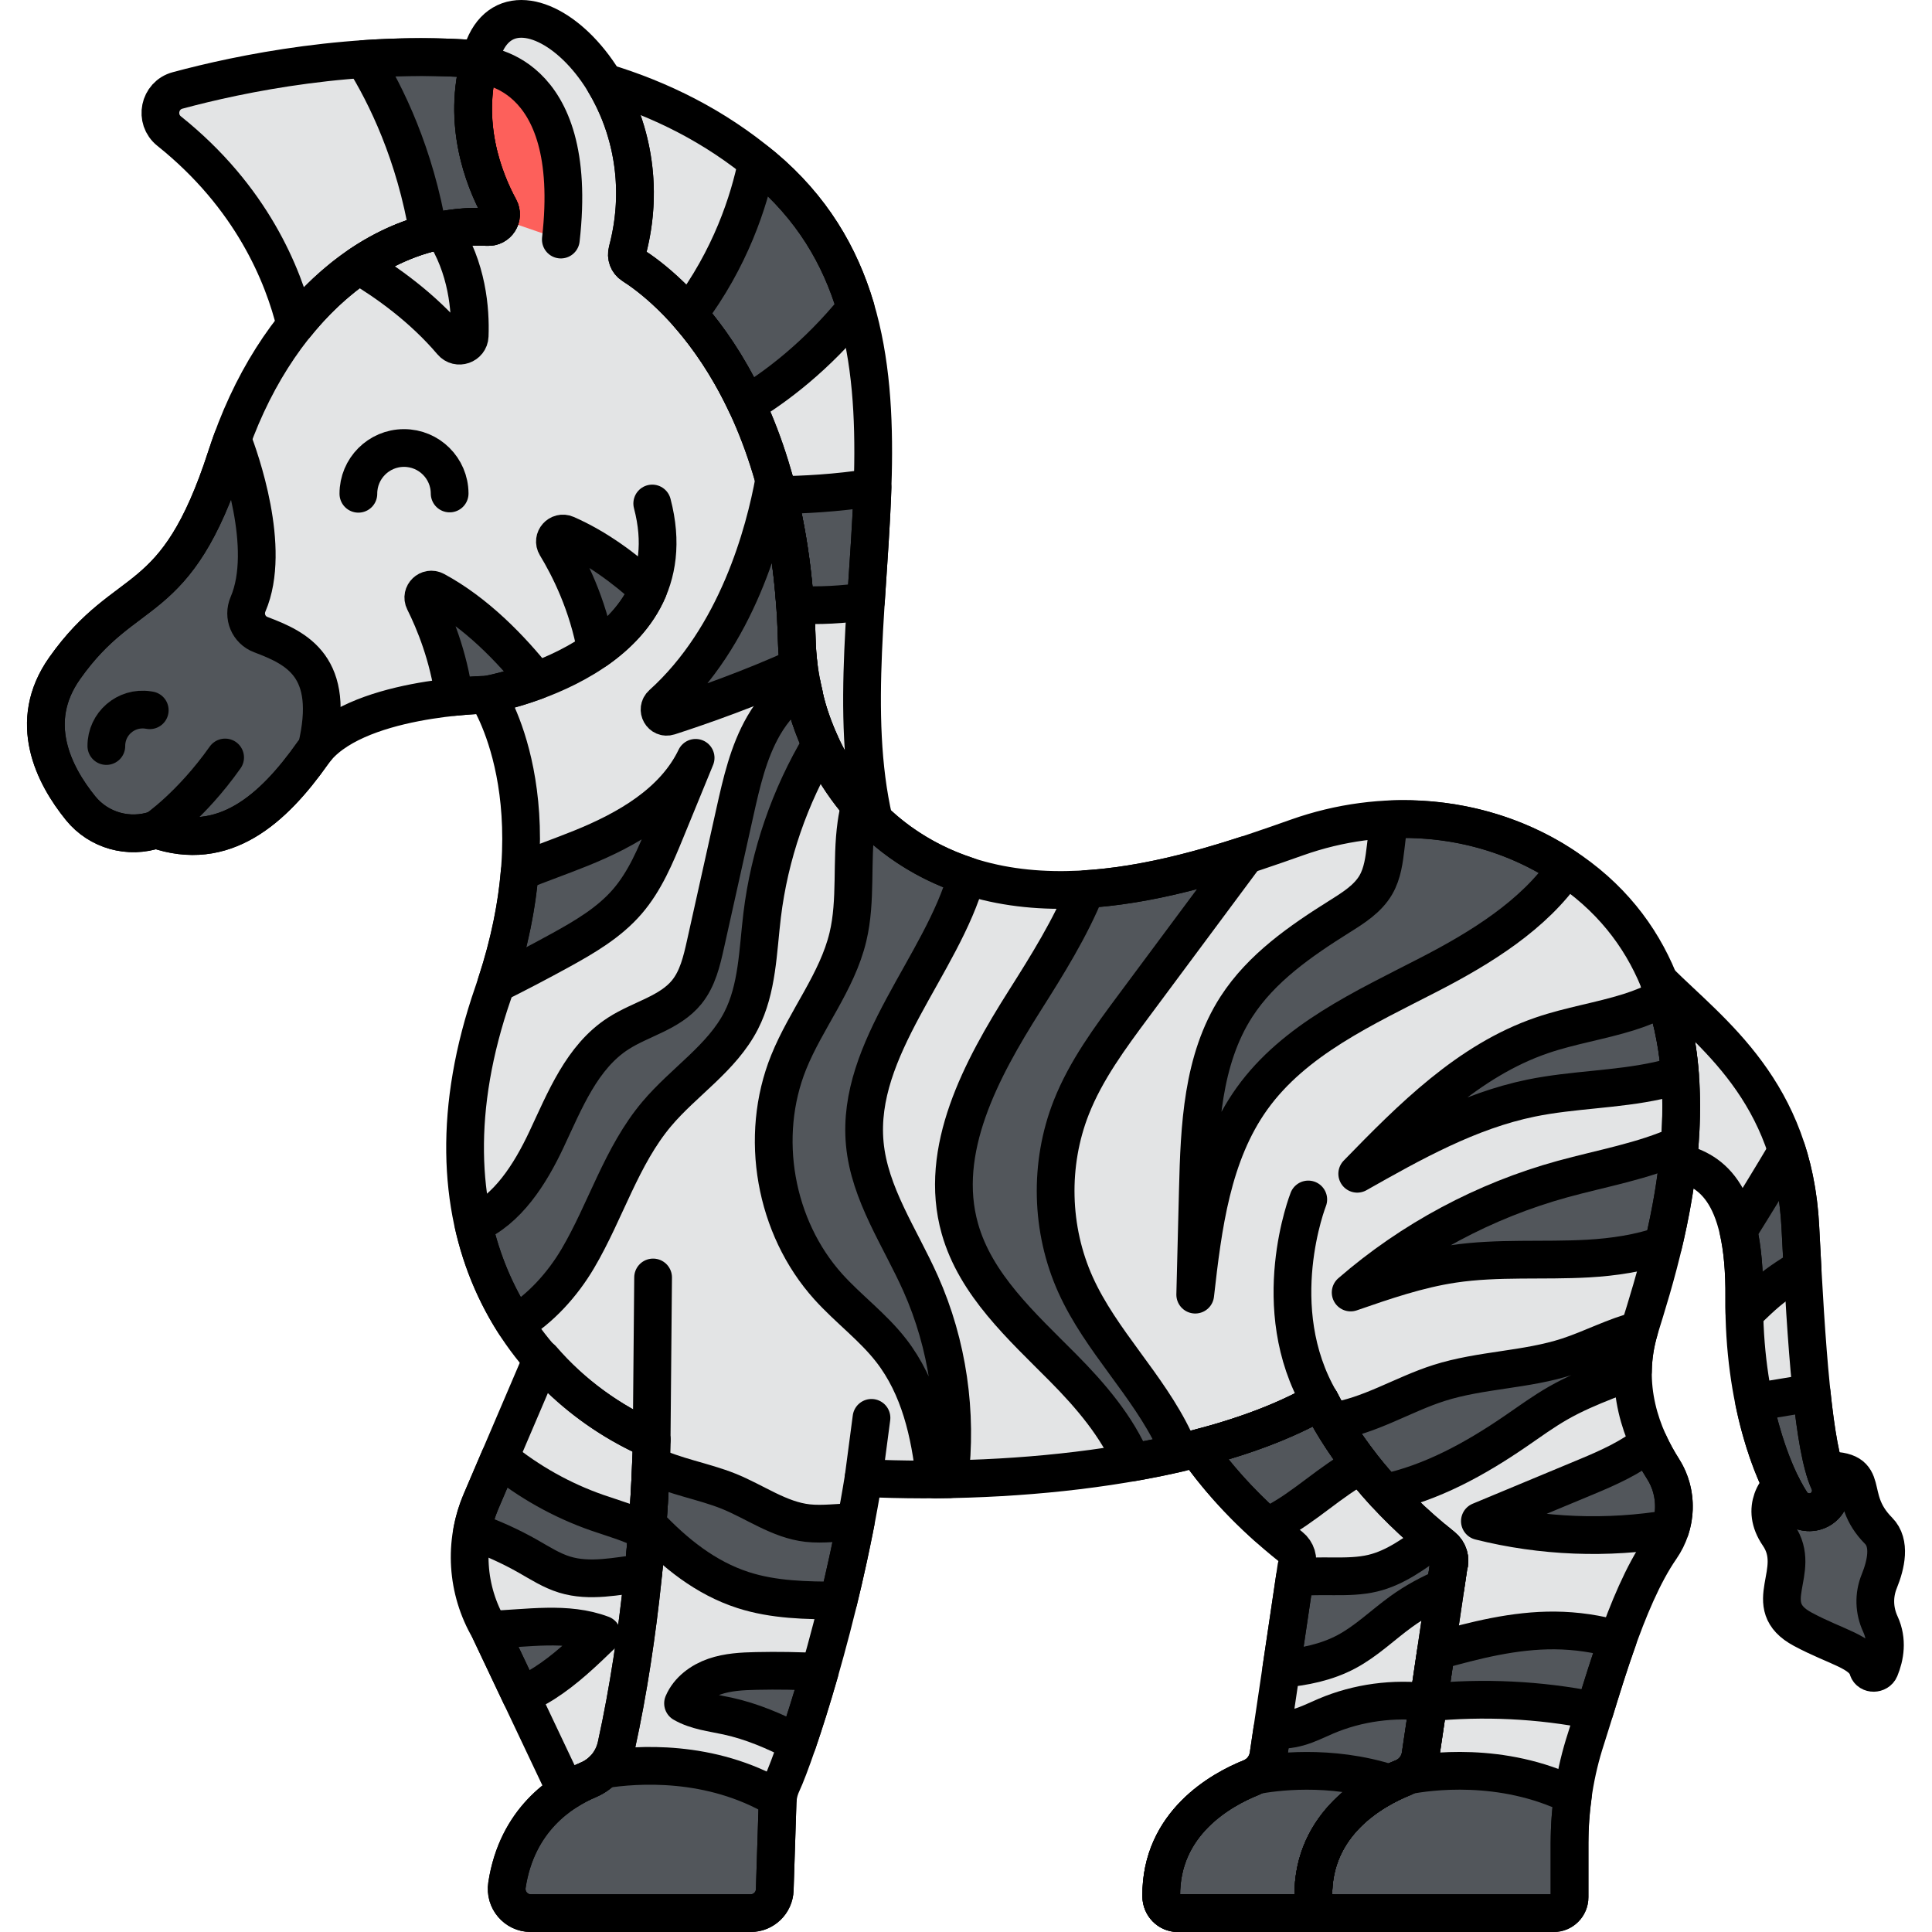 <?xml version="1.0" encoding="utf-8"?>
<!-- Generator: Adobe Illustrator 22.0.0, SVG Export Plug-In . SVG Version: 6.00 Build 0)  -->
<svg version="1.1" xmlns="http://www.w3.org/2000/svg" xmlns:xlink="http://www.w3.org/1999/xlink" x="0px" y="0px"
	 viewBox="0 0 256 256" style="enable-background:new 0 0 256 256;" xml:space="preserve">
<style type="text/css">
	.st0{fill:#F9BD55;}
	.st1{fill:#F4DBCE;}
	.st2{fill:#52565B;}
	.st3{fill:#FD605B;}
	.st4{fill:#F98080;}
	.st5{fill:#F9E63A;}
	.st6{fill:#039BE6;}
	.st7{fill:none;stroke:#000000;stroke-width:5;stroke-linecap:round;stroke-linejoin:round;stroke-miterlimit:10;}
	.st8{fill:#7D3D1A;}
	.st9{fill:#EAA250;}
	.st10{fill:#DD7F57;}
	.st11{fill:#FFC097;}
	.st12{fill:#F49667;}
	.st13{fill:#F89422;}
	.st14{fill:#E3E4E5;}
	.st15{fill:#6E7175;}
	.st16{fill:#46BAF9;}
	.st17{fill:#D9F3FF;}
	.st18{fill:#828487;}
	.st19{fill:#A8AEB2;}
	.st20{fill:#C9CDD1;}
	.st21{fill:#8CD8F9;}
	.st22{fill:#1AA7E5;}
	.st23{fill:#ACE7FC;}
	.st24{fill:#FFFFFF;}
	.st25{fill:#9E512B;}
	.st26{fill:#7ED5FC;}
	.st27{fill:#7CCC4E;}
	.st28{fill:#3AA03A;}
	.st29{fill:#FCB1B1;}
	.st30{fill:#F76E23;}
	.st31{fill:#C16A44;}
	.st32{fill:#B796EA;}
</style>
<g id="Layer_1">
</g>
<g id="Layer_2">
</g>
<g id="Layer_3">
</g>
<g id="Layer_4">
</g>
<g id="Layer_5">
</g>
<g id="Layer_6">
</g>
<g id="Layer_7">
</g>
<g id="Layer_8">
</g>
<g id="Layer_9">
</g>
<g id="Layer_10">
</g>
<g id="Layer_11">
</g>
<g id="Layer_12">
</g>
<g id="Layer_13">
</g>
<g id="Layer_14">
</g>
<g id="Layer_15">
</g>
<g id="Layer_16">
</g>
<g id="Layer_17">
</g>
<g id="Layer_18">
</g>
<g id="Layer_19">
</g>
<g id="Layer_20">
</g>
<g id="Layer_21">
</g>
<g id="Layer_22">
</g>
<g id="Layer_23">
</g>
<g id="Layer_24">
</g>
<g id="Layer_25">
</g>
<g id="Layer_26">
</g>
<g id="Layer_27">
</g>
<g id="Layer_28">
</g>
<g id="Layer_29">
</g>
<g id="Layer_30">
</g>
<g id="Layer_31">
</g>
<g id="Layer_32">
</g>
<g id="Layer_33">
</g>
<g id="Layer_34">
</g>
<g id="Layer_35">
</g>
<g id="Layer_36">
</g>
<g id="Layer_37">
</g>
<g id="Layer_38">
</g>
<g id="Layer_39">
</g>
<g id="Layer_40">
</g>
<g id="Layer_41">
</g>
<g id="Layer_42">
</g>
<g id="Layer_43">
</g>
<g id="Layer_44">
</g>
<g id="Layer_45">
</g>
<g id="Layer_46">
</g>
<g id="Layer_47">
</g>
<g id="Layer_48">
</g>
<g id="Layer_49">
</g>
<g id="Layer_50">
</g>
<g id="Layer_51">
</g>
<g id="Layer_52">
</g>
<g id="Layer_53">
</g>
<g id="Layer_54">
</g>
<g id="Layer_55">
</g>
<g id="Layer_56">
</g>
<g id="Layer_57">
</g>
<g id="Layer_58">
</g>
<g id="Layer_59">
</g>
<g id="Layer_60">
</g>
<g id="Layer_61">
</g>
<g id="Layer_62">
	<g>
		<path class="st14" d="M65.352,131.549c-10.687,30.804,3.248,51.396,20.994,59.22c-0.164,9.636-1.425,25.802-4.678,40.561
			c-0.442,2.005-1.805,3.704-3.696,4.503c-3.607,1.524-9.474,5.295-10.798,13.958c-0.297,1.945,1.185,3.71,3.152,3.71H99.47
			c1.721,0,3.132-1.366,3.188-3.087l0.374-11.588c0.028-0.866,0.23-1.71,0.595-2.496c1.841-3.959,7.824-21.927,10.798-40.481
			c20.487,0.976,45.779-1.711,60.516-10.2c3.365,6.576,8.528,13.149,16.208,19.28c0.785,0.627,1.111,1.668,0.793,2.621
			l-3.722,25.099c-0.233,1.312-1.113,2.428-2.35,2.927c-3.83,1.545-11.954,5.974-11.846,15.713c0.014,1.217,0.979,2.212,2.197,2.212
			h29.648c1.162,0,2.104-0.942,2.104-2.104v-7.216c0-4.689,0.724-9.349,2.179-13.806c1.939-5.943,5.203-18.43,9.913-25.22
			c2.178-3.14,2.352-7.299,0.295-10.52c-2.748-4.303-5.448-10.968-3.085-18.645c3.388-11.01,15.103-46.309-11.486-62.109
			c-10.216-6.071-22.697-6.894-33.899-2.926c-14.03,4.97-36.072,12.522-52.659,0.597c-10.635-7.645-12.736-19.593-12.692-19.49
			c-0.585-2.383-0.901-4.83-0.964-7.284c-0.875-34.148-17.372-46.863-21.752-49.645c-0.625-0.397-0.889-1.155-0.699-1.871
			C88.918,11.533,68.186-5.903,63.927,6.796c-2.985,8.9,0.062,16.762,2.256,20.805c0.631,1.162-0.252,2.543-1.572,2.475
			C50.237,29.332,36.247,41.132,30.005,60.47c-6.732,20.857-13.139,16.33-21.438,28.076c-5.024,7.111-1.47,14.122,2.117,18.548
			c2.398,2.959,6.404,4.074,10,2.82c8.984,3.146,15.489-2.663,20.77-10.138c5.281-7.475,23.063-7.718,23.063-7.718
			S74.137,106.228,65.352,131.549z"/>
		<path class="st3" d="M74.314,31.744C76.927,8.827,63.46,8.59,63.405,8.589c-2.05,8.153,0.732,15.242,2.777,19.011
			c0.251,0.462,0.255,0.956,0.095,1.383L74.314,31.744z"/>
		<path class="st14" d="M174.025,251.272c-0.099-9.738,8.034-14.162,11.857-15.702c1.229-0.495,2.105-1.604,2.336-2.909
			l3.724-25.112c0.318-0.953-0.008-1.994-0.793-2.621c-7.679-6.13-12.843-12.703-16.208-19.28c-4.581,2.638-10.191,4.708-16.35,6.29
			c3.122,4.443,7.179,8.819,12.405,12.99c0.785,0.627,1.111,1.668,0.793,2.621l-3.724,25.112c-0.232,1.305-1.107,2.414-2.336,2.909
			c-3.823,1.54-11.956,5.964-11.857,15.702c0.012,1.225,0.974,2.228,2.199,2.228c3.923,0,12.786,0,20.153,0
			C174.998,253.5,174.037,252.497,174.025,251.272z"/>
		<path class="st14" d="M77.972,235.832c1.891-0.799,3.254-2.498,3.696-4.503c3.253-14.758,4.514-30.925,4.678-40.561
			c-5.45-2.403-10.473-5.994-14.533-10.709l-8.065,18.863c-2.347,5.49-1.951,11.767,1.067,16.918l10.206,21.553
			C76.073,236.714,77.09,236.204,77.972,235.832z"/>
		<path class="st14" d="M242.334,196.287c-2.073-4.471-2.985-17.833-3.777-33.673c-0.902-18.041-11.725-25.654-18.742-32.613
			c3.111,7.678,3.393,16.2,2.527,23.979c3.859,1.043,8.919,3.232,8.784,18.033c-0.124,13.609,3.744,23.323,6.229,27.081
			c0.677,1.024,1.923,1.505,3.112,1.197C242.21,199.839,243.092,197.922,242.334,196.287z"/>
		<path class="st2" d="M207.974,251.39v-7.209c0-2.091,0.155-4.174,0.445-6.238c-9.432-4.635-19.265-3.201-21.947-2.681
			c-0.187,0.118-0.381,0.225-0.59,0.309c-3.823,1.54-11.956,5.964-11.857,15.702c0.012,1.225,0.974,2.228,2.199,2.228
			c6.002,0,23.563,0,29.647,0C207.036,253.5,207.974,252.555,207.974,251.39z"/>
		<path class="st2" d="M174.025,251.272c-0.086-8.483,6.073-12.932,10.19-14.956c-8.048-2.605-15.598-1.501-17.896-1.056
			c-0.187,0.118-0.381,0.225-0.59,0.309c-3.823,1.54-11.956,5.964-11.857,15.702c0.012,1.225,0.974,2.228,2.199,2.228
			c3.923,0,12.786,0,20.153,0C174.998,253.5,174.037,252.497,174.025,251.272z"/>
		<path class="st2" d="M79.972,234.459c-0.565,0.576-1.237,1.051-2,1.373c-3.608,1.524-9.477,5.297-10.799,13.964
			c-0.296,1.942,1.188,3.704,3.153,3.704H99.47c1.721,0,3.132-1.366,3.188-3.087l0.374-11.588c0.005-0.162,0.023-0.323,0.04-0.483
			C94.118,233.041,84.272,233.775,79.972,234.459z"/>
		<path class="st2" d="M41.454,99.777c0.152-0.215,0.317-0.423,0.489-0.627c2.603-10.844-2.596-13.244-7.386-15.06
			c-1.624-0.616-2.374-2.437-1.689-4.033c3.185-7.414-1.131-19.417-2.075-21.864c-0.274,0.748-0.54,1.504-0.789,2.277
			C23.273,81.327,16.866,76.8,8.567,88.546c-5.024,7.111-1.47,14.122,2.117,18.548c2.398,2.958,6.404,4.074,10,2.82
			C29.668,113.06,36.173,107.251,41.454,99.777z"/>
		<path class="st2" d="M60.169,92.35c2.582-0.266,4.347-0.291,4.347-0.291h0c0,0,2.866-0.498,6.553-1.862
			c-3.391-4.273-7.991-9.018-13.409-11.944c-0.904-0.488-1.915,0.479-1.455,1.398C57.566,82.371,59.426,86.893,60.169,92.35z"/>
		<path class="st2" d="M78.983,86.156c2.871-2.003,5.447-4.618,6.903-8.01c-3.142-2.866-6.833-5.594-10.867-7.36
			c-0.941-0.412-1.869,0.636-1.335,1.513C75.411,75.141,77.908,80.077,78.983,86.156z"/>
		<path class="st2" d="M105.576,84.778c-0.212-8.262-1.343-15.259-2.991-21.175c-1.262,6.945-4.917,20.737-14.863,29.695
			c-0.772,0.696-0.066,1.95,0.923,1.629c4.36-1.414,10.919-3.717,17.204-6.596C105.699,87.153,105.607,85.966,105.576,84.778z"/>
		<path class="st2" d="M249.011,209.527c0.9-2.22,1.535-5.055-0.092-6.694c-4.547-4.579-0.551-8.136-7.113-7.986
			c0.168,0.541,0.342,1.039,0.529,1.44c0.758,1.634-0.124,3.552-1.868,4.004c-1.189,0.308-2.434-0.173-3.112-1.197
			c-0.395-0.597-0.827-1.362-1.27-2.252l-0.075,0.026c-0.511,0.529-0.923,1.142-1.169,1.841c-0.452,1.288-0.425,2.886,0.819,4.704
			c3.318,4.848-2.757,9.273,3.231,12.479c4.489,2.404,7.916,2.944,8.614,5.259c0.208,0.692,1.306,0.674,1.588-0.013
			c0.677-1.649,1.06-3.784,0.065-5.94C248.333,213.41,248.252,211.396,249.011,209.527z"/>
		<path class="st2" d="M238.557,162.614c-0.19-3.802-0.825-7.137-1.768-10.104c-2.102,3.546-4.255,7.062-6.444,10.555
			c0.521,2.308,0.815,5.23,0.781,8.948c-0.006,0.676,0.005,1.334,0.018,1.99c0.805-0.743,1.585-1.528,2.394-2.252
			c1.623-1.452,3.416-2.673,5.302-3.752C238.742,166.242,238.649,164.447,238.557,162.614z"/>
		<path class="st2" d="M237.354,199.093c0.677,1.024,1.923,1.505,3.112,1.198c1.744-0.452,2.626-2.369,1.868-4.004
			c-0.986-2.127-1.708-6.284-2.281-11.747c-2.539,0.419-5.078,0.838-7.616,1.257C233.76,192.175,235.82,196.773,237.354,199.093z"/>
		<path class="st2" d="M206.026,216.043c-5.348-0.045-10.598,1.286-15.75,2.744l-1.008,6.799c7.296-0.718,14.697-0.368,21.886,1.067
			c0.05,0.01,0.1,0.022,0.15,0.032c0.85-2.777,1.87-6.093,3.061-9.425C211.657,216.482,208.844,216.066,206.026,216.043z"/>
		<path class="st2" d="M218.489,191.2c-2.364,1.921-5.373,3.275-8.219,4.46c-4.726,1.967-9.451,3.935-14.177,5.902
			c8.228,2.065,16.882,2.399,25.248,0.996c0.84-2.625,0.548-5.533-0.979-7.925C219.712,193.617,219.067,192.464,218.489,191.2z"/>
		<path class="st2" d="M212.815,182.981c1.18-0.467,2.369-0.909,3.562-1.343c0.026-1.719,0.281-3.518,0.826-5.377
			c-3.198,0.79-6.27,2.442-9.445,3.479c-5.532,1.807-11.536,1.745-17.081,3.51c-4.816,1.534-9.264,4.433-14.234,5.118
			c1.875,3.177,4.191,6.339,7.035,9.437c6.206-1.304,12.018-4.512,17.3-8.132c1.887-1.294,3.738-2.649,5.726-3.782
			C208.518,184.743,210.659,183.834,212.815,182.981z"/>
		<path class="st2" d="M207.057,156.231c-10.325,2.839-19.999,8.017-28.088,15.033c4.449-1.539,8.929-3.086,13.585-3.783
			c5.909-0.885,11.931-0.376,17.896-0.717c3.351-0.191,6.78-0.697,9.938-1.801c0.949-3.984,1.796-8.527,2.173-13.293
			C217.758,153.859,212.223,154.81,207.057,156.231z"/>
		<path class="st2" d="M220.592,132.105c-1.497,0.826-3.106,1.482-4.729,1.994c-3.802,1.199-7.778,1.796-11.549,3.087
			c-9.741,3.335-17.297,10.963-24.475,18.344c7.318-4.14,14.792-8.332,23.028-10.023c5.537-1.137,11.267-1.108,16.789-2.316
			c0.989-0.217,1.98-0.486,2.956-0.807C222.345,138.911,221.707,135.445,220.592,132.105z"/>
		<path class="st2" d="M205.79,113.88c-6.619-3.934-14.189-5.651-21.745-5.302c-0.143,1.21-0.286,2.419-0.429,3.629
			c-0.205,1.731-0.427,3.517-1.298,5.026c-1.075,1.863-2.987,3.056-4.808,4.199c-5.17,3.243-10.358,6.824-13.67,11.95
			c-4.555,7.049-4.907,15.92-5.118,24.31c-0.116,4.618-0.232,9.237-0.349,13.855c1.023-9.063,2.209-18.568,7.524-25.98
			c5.622-7.84,14.887-12.012,23.461-16.435c6.868-3.543,13.915-7.892,18.174-14.13C206.962,114.623,206.397,114.241,205.79,113.88z"
			/>
		<path class="st2" d="M155.599,190.853c-3.492-7.357-9.717-13.168-13.072-20.588c-3.32-7.341-3.532-16.028-0.576-23.523
			c1.946-4.933,5.145-9.253,8.309-13.51c4.94-6.647,9.881-13.295,14.821-19.942c-6.393,2.08-13.726,4.04-21.164,4.518
			c-2.074,5.139-5.16,10.081-8.119,14.754c-5.785,9.138-11.546,19.838-8.609,30.247c2.096,7.43,8.188,12.908,13.63,18.385
			c3.653,3.677,7.254,7.883,9.193,12.586c2.138-0.374,4.24-0.797,6.288-1.272C156.092,191.942,155.853,191.389,155.599,190.853z"/>
		<path class="st2" d="M125.798,196.006c1.088-8.779-0.209-17.858-3.816-25.94c-2.726-6.109-6.774-11.868-7.395-18.529
			c-1.18-12.663,10.212-23.63,13.523-35.492c-3.072-1.01-6.055-2.464-8.878-4.493c-2.068-1.487-3.81-3.137-5.279-4.828
			c-0.198,0.813-0.366,1.634-0.482,2.463c-0.697,4.958,0.048,10.085-1.115,14.956c-1.426,5.974-5.556,10.918-7.854,16.614
			c-3.971,9.842-1.846,21.863,5.259,29.746c2.653,2.944,5.911,5.327,8.337,8.46c3.744,4.836,5.127,10.896,5.795,17.07
			C124.526,196.026,125.161,196.018,125.798,196.006z"/>
		<path class="st2" d="M108.758,98.63c-1.745-3.792-2.239-6.618-2.217-6.568c-0.108-0.44-0.197-0.885-0.287-1.33
			c-2.08,1.316-3.819,3.259-5.058,5.405c-2.036,3.523-2.947,7.565-3.831,11.537c-1.292,5.806-2.585,11.613-3.878,17.419
			c-0.501,2.249-1.043,4.588-2.498,6.374c-2.245,2.757-6.073,3.545-9.062,5.471c-4.828,3.111-7.077,8.864-9.522,14.061
			c-2.15,4.57-5.156,9.344-9.667,11.254c1.114,4.941,3.02,9.349,5.507,13.196c3.39-2.023,6.304-5.267,8.324-8.696
			c3.701-6.283,5.757-13.576,10.454-19.153c3.594-4.266,8.631-7.393,11.178-12.355c2.182-4.253,2.212-9.231,2.788-13.976
			C101.958,113.289,104.636,105.528,108.758,98.63z"/>
		<path class="st2" d="M76.969,112.396c-2.675,1.079-5.426,2.046-8.112,3.127c-0.365,4.387-1.308,9.35-3.121,14.859
			c2.852-1.425,5.678-2.901,8.471-4.437c3.231-1.776,6.487-3.677,8.899-6.465c2.356-2.722,3.76-6.117,5.126-9.448
			c1.314-3.205,2.628-6.41,3.942-9.615C89.318,106.375,83.096,109.925,76.969,112.396z"/>
		<path class="st2" d="M85.236,208.416c0.19-1.865,0.352-3.678,0.49-5.43c-2.022-1.139-4.348-1.761-6.562-2.531
			c-4.704-1.634-9.108-4.113-12.967-7.259l-2.448,5.726c-0.545,1.276-0.936,2.595-1.187,3.931c2.566,0.917,5.06,2.033,7.428,3.38
			c1.562,0.889,3.094,1.877,4.811,2.406C78.154,209.674,81.707,208.842,85.236,208.416z"/>
		<path class="st2" d="M64.862,215.942l4.137,8.737c1.083-0.457,2.129-1.011,3.117-1.64c2.823-1.797,5.251-4.138,7.658-6.462
			C75.098,214.811,69.905,215.781,64.862,215.942z"/>
		<path class="st2" d="M191.535,210.298l0.408-2.749c0.318-0.953-0.008-1.994-0.793-2.621c-0.391-0.312-0.771-0.626-1.149-0.941
			c-2.56,1.836-5.074,3.743-8.104,4.469c-3.331,0.798-7.036,0.099-10.335,0.632l-1.787,12.048c3.033-0.266,6-0.862,8.666-2.289
			c2.64-1.414,4.806-3.554,7.234-5.307C187.489,212.23,189.466,211.152,191.535,210.298z"/>
		<path class="st2" d="M174.942,185.649c-4.581,2.638-10.191,4.708-16.35,6.29c2.466,3.51,5.528,6.977,9.277,10.335
			c0.311-0.144,0.619-0.291,0.923-0.448c4.1-2.108,7.547-5.628,11.563-7.71C178.179,191.317,176.392,188.483,174.942,185.649z"/>
		<path class="st2" d="M174.025,251.272c-0.099-9.738,8.034-14.162,11.857-15.702c1.229-0.495,2.105-1.604,2.336-2.909l1.055-7.113
			c-4.588-0.576-9.33,0.044-13.587,1.853c-1.209,0.513-2.385,1.12-3.651,1.471c-1.135,0.315-2.295,0.406-3.463,0.366l-0.508,3.423
			c-0.232,1.304-1.107,2.414-2.336,2.909c-3.823,1.54-11.956,5.964-11.857,15.702c0.013,1.225,0.974,2.228,2.199,2.228
			c3.923,0,12.786,0,20.153,0C174.998,253.5,174.037,252.497,174.025,251.272z"/>
		<path class="st2" d="M108.607,221.542c-2.792-0.147-5.59-0.195-8.385-0.133c-1.876,0.041-3.782,0.135-5.556,0.749
			c-1.773,0.614-3.422,1.822-4.16,3.547c1.776,1.021,3.879,1.241,5.88,1.677c3.257,0.709,6.318,2.027,9.283,3.57
			C106.538,228.414,107.555,225.207,108.607,221.542z"/>
		<path class="st2" d="M113.388,201.697c-2.088-0.006-4.308,0.352-6.376,0.121c-3.761-0.418-6.964-2.816-10.476-4.227
			c-3.318-1.333-7.164-1.932-10.284-3.494c-0.089,2.385-0.235,5.033-0.447,7.875c3.621,3.843,7.698,7.121,12.671,8.725
			c4.051,1.306,8.375,1.378,12.64,1.378C111.924,208.759,112.698,205.267,113.388,201.697z"/>
		<path class="st14" d="M83.125,33.262c-0.191,0.715,0.074,1.474,0.699,1.87c4.38,2.782,20.878,15.497,21.752,49.645
			c0.063,2.453,0.379,4.9,0.964,7.284c-0.039-0.091,1.59,9.167,9.245,16.599c-6.491-28.139,11.058-65.007-14.65-86.568
			c-6.417-5.382-13.623-8.936-21.043-11.184C83.511,16.573,85.443,24.571,83.125,33.262z"/>
		<path class="st14" d="M66.183,27.6c-2.105-3.879-4.98-11.277-2.574-19.731c-16.454-1.33-31.893,1.908-40.078,4.114
			c-2.442,0.658-3.09,3.812-1.115,5.392c10.917,8.734,15.119,19.05,16.739,25.706c6.989-8.695,16.141-13.487,25.457-13.006
			C65.931,30.144,66.813,28.762,66.183,27.6z"/>
		<path class="st2" d="M56.758,30.924c2.574-0.683,5.206-0.986,7.852-0.849c1.321,0.068,2.203-1.313,1.572-2.475
			c-2.105-3.879-4.98-11.277-2.574-19.731c-5.313-0.43-10.515-0.378-15.407-0.044C51.153,12.571,54.985,20.383,56.758,30.924z"/>
		<path class="st2" d="M101.135,22.092c-0.269-0.225-0.547-0.429-0.818-0.648c-1.059,5.198-3.499,12.784-9.102,20.214
			c2.542,2.895,5.289,6.803,7.7,11.951c3.805-2.306,9.253-6.334,14.464-12.771C111.313,33.879,107.587,27.503,101.135,22.092z"/>
		<path class="st2" d="M103.114,65.599c1.062,4.283,1.844,9.111,2.228,14.522c3.252,0.192,6.45-0.021,9.397-0.442
			c0.323-5.036,0.709-10.098,0.878-15.086C110.837,65.35,106.357,65.567,103.114,65.599z"/>
		<path class="st7" d="M207.974,251.39v-7.209c0-2.091,0.155-4.174,0.445-6.238c-9.432-4.635-19.265-3.201-21.947-2.681
			c-0.187,0.118-0.381,0.225-0.59,0.309c-3.823,1.54-11.956,5.964-11.857,15.702c0.012,1.225,0.974,2.228,2.199,2.228
			c6.002,0,23.563,0,29.647,0C207.036,253.5,207.974,252.555,207.974,251.39z"/>
		<path class="st7" d="M174.025,251.272c-0.099-9.738,8.034-14.162,11.857-15.702c1.229-0.495,2.105-1.604,2.336-2.909l3.724-25.112
			c0.318-0.953-0.008-1.994-0.793-2.621c-7.679-6.13-12.843-12.703-16.208-19.28c-4.581,2.638-10.191,4.708-16.35,6.29
			c3.122,4.443,7.179,8.819,12.405,12.99c0.785,0.627,1.111,1.668,0.793,2.621l-3.724,25.112c-0.232,1.305-1.107,2.414-2.336,2.909
			c-3.823,1.54-11.956,5.964-11.857,15.702c0.012,1.225,0.974,2.228,2.199,2.228c3.923,0,12.786,0,20.153,0
			C174.998,253.5,174.037,252.497,174.025,251.272z"/>
		<path class="st7" d="M174.025,251.272c-0.086-8.483,6.073-12.932,10.19-14.956c-8.048-2.605-15.598-1.501-17.896-1.056
			c-0.187,0.118-0.381,0.225-0.59,0.309c-3.823,1.54-11.956,5.964-11.857,15.702c0.012,1.225,0.974,2.228,2.199,2.228
			c3.923,0,12.786,0,20.153,0C174.998,253.5,174.037,252.497,174.025,251.272z"/>
		<path class="st7" d="M173.352,158.936c0,0-5.645,14.31,1.589,26.712"/>
		<path class="st7" d="M79.972,234.459c-0.565,0.576-1.237,1.051-2,1.373c-3.608,1.524-9.477,5.297-10.799,13.964
			c-0.296,1.942,1.188,3.704,3.153,3.704H99.47c1.721,0,3.132-1.366,3.188-3.087l0.374-11.588c0.005-0.162,0.023-0.323,0.04-0.483
			C94.118,233.041,84.272,233.775,79.972,234.459z"/>
		<path class="st7" d="M77.972,235.832c1.891-0.799,3.254-2.498,3.696-4.503c3.253-14.758,4.514-30.925,4.678-40.561
			c-5.45-2.403-10.473-5.994-14.533-10.709l-8.065,18.863c-2.347,5.49-1.951,11.767,1.067,16.918l10.206,21.553
			C76.073,236.714,77.09,236.204,77.972,235.832z"/>
		<line class="st7" x1="86.346" y1="190.768" x2="86.539" y2="169.271"/>
		<line class="st7" x1="114.425" y1="195.849" x2="115.477" y2="187.874"/>
		<path class="st7" d="M65.352,131.549c-10.687,30.804,3.248,51.396,20.994,59.22c-0.164,9.636-1.425,25.802-4.678,40.561
			c-0.442,2.005-1.805,3.704-3.696,4.503c-3.607,1.524-9.474,5.295-10.798,13.958c-0.297,1.945,1.185,3.71,3.152,3.71H99.47
			c1.721,0,3.132-1.366,3.188-3.087l0.374-11.588c0.028-0.866,0.23-1.71,0.595-2.496c1.841-3.959,7.824-21.927,10.798-40.481
			c20.487,0.976,45.779-1.711,60.516-10.2c3.365,6.576,8.528,13.149,16.208,19.28c0.785,0.627,1.111,1.668,0.793,2.621
			l-3.722,25.099c-0.233,1.312-1.113,2.428-2.35,2.927c-3.83,1.545-11.954,5.974-11.846,15.713c0.014,1.217,0.979,2.212,2.197,2.212
			h29.648c1.162,0,2.104-0.942,2.104-2.104v-7.216c0-4.689,0.724-9.349,2.179-13.806c1.939-5.943,5.203-18.43,9.913-25.22
			c2.178-3.14,2.352-7.299,0.295-10.52c-2.748-4.303-5.448-10.968-3.085-18.645c3.388-11.01,15.103-46.309-11.486-62.109
			c-10.216-6.071-22.697-6.894-33.899-2.926c-14.03,4.97-36.072,12.522-52.659,0.597c-10.635-7.645-12.736-19.593-12.692-19.49
			c-0.585-2.383-0.901-4.83-0.964-7.284c-0.875-34.148-17.372-46.863-21.752-49.645c-0.625-0.397-0.889-1.155-0.699-1.871
			C88.918,11.533,68.186-5.903,63.927,6.796c-2.985,8.9,0.062,16.762,2.256,20.805c0.631,1.162-0.252,2.543-1.572,2.475
			C50.237,29.332,36.247,41.132,30.005,60.47c-6.732,20.857-13.139,16.33-21.438,28.076c-5.024,7.111-1.47,14.122,2.117,18.548
			c2.398,2.959,6.404,4.074,10,2.82c8.984,3.146,15.489-2.663,20.77-10.138c5.281-7.475,23.063-7.718,23.063-7.718
			S74.137,106.228,65.352,131.549z"/>
		<path class="st7" d="M20.684,109.915c0,0,4.62-3.14,9.146-9.546"/>
		<path class="st7" d="M63.403,8.589c0,0,13.529,0.191,10.911,23.155"/>
		<path class="st7" d="M86.425,66.716c5.426,20.643-21.908,25.343-21.908,25.343"/>
		<path class="st7" d="M14.092,98.853L14.092,98.853c-0.015-2.953,2.611-5.22,5.53-4.775l0.221,0.034"/>
		<path class="st7" d="M47.487,65.429c-0.011-3.339,2.688-6.055,6.027-6.066s6.055,2.688,6.066,6.027"/>
		<path class="st7" d="M83.125,33.262c-0.191,0.715,0.074,1.474,0.699,1.87c4.38,2.782,20.878,15.497,21.752,49.645
			c0.063,2.453,0.379,4.9,0.964,7.284c-0.039-0.091,1.59,9.167,9.245,16.599c-6.491-28.139,11.058-65.007-14.65-86.568
			c-6.417-5.382-13.623-8.936-21.043-11.184C83.511,16.573,85.443,24.571,83.125,33.262z"/>
		<path class="st7" d="M66.183,27.6c-2.105-3.879-4.98-11.277-2.574-19.731c-16.454-1.33-31.893,1.908-40.078,4.114
			c-2.442,0.658-3.09,3.812-1.115,5.392c10.917,8.734,15.119,19.05,16.739,25.706c6.989-8.695,16.141-13.487,25.457-13.006
			C65.931,30.144,66.813,28.762,66.183,27.6z"/>
		<path class="st7" d="M56.758,30.924c2.574-0.683,5.206-0.986,7.852-0.849c1.321,0.068,2.203-1.313,1.572-2.475
			c-2.105-3.879-4.98-11.277-2.574-19.731c-5.313-0.43-10.515-0.378-15.407-0.044C51.153,12.571,54.985,20.383,56.758,30.924z"/>
		<path class="st7" d="M101.135,22.092c-0.269-0.225-0.547-0.429-0.818-0.648c-1.059,5.198-3.499,12.784-9.102,20.214
			c2.542,2.895,5.289,6.803,7.7,11.951c3.805-2.306,9.253-6.334,14.464-12.771C111.313,33.879,107.587,27.503,101.135,22.092z"/>
		<path class="st7" d="M103.114,65.599c1.062,4.283,1.844,9.111,2.228,14.522c3.252,0.192,6.45-0.021,9.397-0.442
			c0.323-5.036,0.709-10.098,0.878-15.086C110.837,65.35,106.357,65.567,103.114,65.599z"/>
		<path class="st7" d="M41.454,99.777c0.152-0.215,0.317-0.423,0.489-0.627c2.603-10.844-2.596-13.244-7.386-15.06
			c-1.624-0.616-2.374-2.437-1.689-4.033c3.185-7.414-1.131-19.417-2.075-21.864c-0.274,0.748-0.54,1.504-0.789,2.277
			C23.273,81.327,16.866,76.8,8.567,88.546c-5.024,7.111-1.47,14.122,2.117,18.548c2.398,2.958,6.404,4.074,10,2.82
			C29.668,113.06,36.173,107.251,41.454,99.777z"/>
		<path class="st7" d="M58.668,30.486c-3.858,0.722-7.61,2.323-11.108,4.71c3.598,2.14,8.388,5.517,12.308,10.136
			c0.787,0.927,2.321,0.395,2.367-0.82C62.369,41.042,61.934,35.479,58.668,30.486z"/>
		<path class="st7" d="M60.169,92.35c2.582-0.266,4.347-0.291,4.347-0.291h0c0,0,2.866-0.498,6.553-1.862
			c-3.391-4.273-7.991-9.018-13.409-11.944c-0.904-0.488-1.915,0.479-1.455,1.398C57.566,82.371,59.426,86.893,60.169,92.35z"/>
		<path class="st7" d="M78.983,86.156c2.871-2.003,5.447-4.618,6.903-8.01c-3.142-2.866-6.833-5.594-10.867-7.36
			c-0.941-0.412-1.869,0.636-1.335,1.513C75.411,75.141,77.908,80.077,78.983,86.156z"/>
		<path class="st7" d="M105.576,84.778c-0.212-8.262-1.343-15.259-2.991-21.175c-1.262,6.945-4.917,20.737-14.863,29.695
			c-0.772,0.696-0.066,1.95,0.923,1.629c4.36-1.414,10.919-3.717,17.204-6.596C105.699,87.153,105.607,85.966,105.576,84.778z"/>
		<path class="st7" d="M242.334,196.287c-2.073-4.471-2.985-17.833-3.777-33.673c-0.902-18.041-11.725-25.654-18.742-32.613
			c3.111,7.678,3.393,16.2,2.527,23.979c3.859,1.043,8.919,3.232,8.784,18.033c-0.124,13.609,3.744,23.323,6.229,27.081
			c0.677,1.024,1.923,1.505,3.112,1.197C242.21,199.839,243.092,197.922,242.334,196.287z"/>
		<path class="st7" d="M249.011,209.527c0.9-2.22,1.535-5.055-0.092-6.694c-4.547-4.579-0.551-8.136-7.113-7.986
			c0.168,0.541,0.342,1.039,0.529,1.44c0.758,1.634-0.124,3.552-1.868,4.004c-1.189,0.308-2.434-0.173-3.112-1.197
			c-0.395-0.597-0.827-1.362-1.27-2.252l-0.075,0.026c-0.511,0.529-0.923,1.142-1.169,1.841c-0.452,1.288-0.425,2.886,0.819,4.704
			c3.318,4.848-2.757,9.273,3.231,12.479c4.489,2.404,7.916,2.944,8.614,5.259c0.208,0.692,1.306,0.674,1.588-0.013
			c0.677-1.649,1.06-3.784,0.065-5.94C248.333,213.41,248.252,211.396,249.011,209.527z"/>
		<path class="st7" d="M238.557,162.614c-0.19-3.802-0.825-7.137-1.768-10.104c-2.102,3.546-4.255,7.062-6.444,10.555
			c0.521,2.308,0.815,5.23,0.781,8.948c-0.006,0.676,0.005,1.334,0.018,1.99c0.805-0.743,1.585-1.528,2.394-2.252
			c1.623-1.452,3.416-2.673,5.302-3.752C238.742,166.242,238.649,164.447,238.557,162.614z"/>
		<path class="st7" d="M237.354,199.093c0.677,1.024,1.923,1.505,3.112,1.198c1.744-0.452,2.626-2.369,1.868-4.004
			c-0.986-2.127-1.708-6.284-2.281-11.747c-2.539,0.419-5.078,0.838-7.616,1.257C233.76,192.175,235.82,196.773,237.354,199.093z"/>
		<path class="st7" d="M206.026,216.043c-5.348-0.045-10.598,1.286-15.75,2.744l-1.008,6.799c7.296-0.718,14.697-0.368,21.886,1.067
			c0.05,0.01,0.1,0.022,0.15,0.032c0.85-2.777,1.87-6.093,3.061-9.425C211.657,216.482,208.844,216.066,206.026,216.043z"/>
		<path class="st7" d="M218.489,191.2c-2.364,1.921-5.373,3.275-8.219,4.46c-4.726,1.967-9.451,3.935-14.177,5.902
			c8.228,2.065,16.882,2.399,25.248,0.996c0.84-2.625,0.548-5.533-0.979-7.925C219.712,193.617,219.067,192.464,218.489,191.2z"/>
		<path class="st7" d="M212.815,182.981c1.18-0.467,2.369-0.909,3.562-1.343c0.026-1.719,0.281-3.518,0.826-5.377
			c-3.198,0.79-6.27,2.442-9.445,3.479c-5.532,1.807-11.536,1.745-17.081,3.51c-4.816,1.534-9.264,4.433-14.234,5.118
			c1.875,3.177,4.191,6.339,7.035,9.437c6.206-1.304,12.018-4.512,17.3-8.132c1.887-1.294,3.738-2.649,5.726-3.782
			C208.518,184.743,210.659,183.834,212.815,182.981z"/>
		<path class="st7" d="M207.057,156.231c-10.325,2.839-19.999,8.017-28.088,15.033c4.449-1.539,8.929-3.086,13.585-3.783
			c5.909-0.885,11.931-0.376,17.896-0.717c3.351-0.191,6.78-0.697,9.938-1.801c0.949-3.984,1.796-8.527,2.173-13.293
			C217.758,153.859,212.223,154.81,207.057,156.231z"/>
		<path class="st7" d="M220.592,132.105c-1.497,0.826-3.106,1.482-4.729,1.994c-3.802,1.199-7.778,1.796-11.549,3.087
			c-9.741,3.335-17.297,10.963-24.475,18.344c7.318-4.14,14.792-8.332,23.028-10.023c5.537-1.137,11.267-1.108,16.789-2.316
			c0.989-0.217,1.98-0.486,2.956-0.807C222.345,138.911,221.707,135.445,220.592,132.105z"/>
		<path class="st7" d="M205.79,113.88c-6.619-3.934-14.189-5.651-21.745-5.302c-0.143,1.21-0.286,2.419-0.429,3.629
			c-0.205,1.731-0.427,3.517-1.298,5.026c-1.075,1.863-2.987,3.056-4.808,4.199c-5.17,3.243-10.358,6.824-13.67,11.95
			c-4.555,7.049-4.907,15.92-5.118,24.31c-0.116,4.618-0.232,9.237-0.349,13.855c1.023-9.063,2.209-18.568,7.524-25.98
			c5.622-7.84,14.887-12.012,23.461-16.435c6.868-3.543,13.915-7.892,18.174-14.13C206.962,114.623,206.397,114.241,205.79,113.88z"
			/>
		<path class="st7" d="M155.599,190.853c-3.492-7.357-9.717-13.168-13.072-20.588c-3.32-7.341-3.532-16.028-0.576-23.523
			c1.946-4.933,5.145-9.253,8.309-13.51c4.94-6.647,9.881-13.295,14.821-19.942c-6.393,2.08-13.726,4.04-21.164,4.518
			c-2.074,5.139-5.16,10.081-8.119,14.754c-5.785,9.138-11.546,19.838-8.609,30.247c2.096,7.43,8.188,12.908,13.63,18.385
			c3.653,3.677,7.254,7.883,9.193,12.586c2.138-0.374,4.24-0.797,6.288-1.272C156.092,191.942,155.853,191.389,155.599,190.853z"/>
		<path class="st7" d="M125.798,196.006c1.088-8.779-0.209-17.858-3.816-25.94c-2.726-6.109-6.774-11.868-7.395-18.529
			c-1.18-12.663,10.212-23.63,13.523-35.492c-3.072-1.01-6.055-2.464-8.878-4.493c-2.068-1.487-3.81-3.137-5.279-4.828
			c-0.198,0.813-0.366,1.634-0.482,2.463c-0.697,4.958,0.048,10.085-1.115,14.956c-1.426,5.974-5.556,10.918-7.854,16.614
			c-3.971,9.842-1.846,21.863,5.259,29.746c2.653,2.944,5.911,5.327,8.337,8.46c3.744,4.836,5.127,10.896,5.795,17.07
			C124.526,196.026,125.161,196.018,125.798,196.006z"/>
		<path class="st7" d="M108.758,98.63c-1.745-3.792-2.239-6.618-2.217-6.568c-0.108-0.44-0.197-0.885-0.287-1.33
			c-2.08,1.316-3.819,3.259-5.058,5.405c-2.036,3.523-2.947,7.565-3.831,11.537c-1.292,5.806-2.585,11.613-3.878,17.419
			c-0.501,2.249-1.043,4.588-2.498,6.374c-2.245,2.757-6.073,3.545-9.062,5.471c-4.828,3.111-7.077,8.864-9.522,14.061
			c-2.15,4.57-5.156,9.344-9.667,11.254c1.114,4.941,3.02,9.349,5.507,13.196c3.39-2.023,6.304-5.267,8.324-8.696
			c3.701-6.283,5.757-13.576,10.454-19.153c3.594-4.266,8.631-7.393,11.178-12.355c2.182-4.253,2.212-9.231,2.788-13.976
			C101.958,113.289,104.636,105.528,108.758,98.63z"/>
		<path class="st7" d="M76.969,112.396c-2.675,1.079-5.426,2.046-8.112,3.127c-0.365,4.387-1.308,9.35-3.121,14.859
			c2.852-1.425,5.678-2.901,8.471-4.437c3.231-1.776,6.487-3.677,8.899-6.465c2.356-2.722,3.76-6.117,5.126-9.448
			c1.314-3.205,2.628-6.41,3.942-9.615C89.318,106.375,83.096,109.925,76.969,112.396z"/>
		<path class="st7" d="M85.236,208.416c0.19-1.865,0.352-3.678,0.49-5.43c-2.022-1.139-4.348-1.761-6.562-2.531
			c-4.704-1.634-9.108-4.113-12.967-7.259l-2.448,5.726c-0.545,1.276-0.936,2.595-1.187,3.931c2.566,0.917,5.06,2.033,7.428,3.38
			c1.562,0.889,3.094,1.877,4.811,2.406C78.154,209.674,81.707,208.842,85.236,208.416z"/>
		<path class="st7" d="M64.862,215.942l4.137,8.737c1.083-0.457,2.129-1.011,3.117-1.64c2.823-1.797,5.251-4.138,7.658-6.462
			C75.098,214.811,69.905,215.781,64.862,215.942z"/>
		<path class="st7" d="M191.535,210.298l0.408-2.749c0.318-0.953-0.008-1.994-0.793-2.621c-0.391-0.312-0.771-0.626-1.149-0.941
			c-2.56,1.836-5.074,3.743-8.104,4.469c-3.331,0.798-7.036,0.099-10.335,0.632l-1.787,12.048c3.033-0.266,6-0.862,8.666-2.289
			c2.64-1.414,4.806-3.554,7.234-5.307C187.489,212.23,189.466,211.152,191.535,210.298z"/>
		<path class="st7" d="M174.942,185.649c-4.581,2.638-10.191,4.708-16.35,6.29c2.466,3.51,5.528,6.977,9.277,10.335
			c0.311-0.144,0.619-0.291,0.923-0.448c4.1-2.108,7.547-5.628,11.563-7.71C178.179,191.317,176.392,188.483,174.942,185.649z"/>
		<path class="st7" d="M174.025,251.272c-0.099-9.738,8.034-14.162,11.857-15.702c1.229-0.495,2.105-1.604,2.336-2.909l1.055-7.113
			c-4.588-0.576-9.33,0.044-13.587,1.853c-1.209,0.513-2.385,1.12-3.651,1.471c-1.135,0.315-2.295,0.406-3.463,0.366l-0.508,3.423
			c-0.232,1.304-1.107,2.414-2.336,2.909c-3.823,1.54-11.956,5.964-11.857,15.702c0.013,1.225,0.974,2.228,2.199,2.228
			c3.923,0,12.786,0,20.153,0C174.998,253.5,174.037,252.497,174.025,251.272z"/>
		<path class="st7" d="M108.607,221.542c-2.792-0.147-5.59-0.195-8.385-0.133c-1.876,0.041-3.782,0.135-5.556,0.749
			c-1.773,0.614-3.422,1.822-4.16,3.547c1.776,1.021,3.879,1.241,5.88,1.677c3.257,0.709,6.318,2.027,9.283,3.57
			C106.538,228.414,107.555,225.207,108.607,221.542z"/>
		<path class="st7" d="M113.388,201.697c-2.088-0.006-4.308,0.352-6.376,0.121c-3.761-0.418-6.964-2.816-10.476-4.227
			c-3.318-1.333-7.164-1.932-10.284-3.494c-0.089,2.385-0.235,5.033-0.447,7.875c3.621,3.843,7.698,7.121,12.671,8.725
			c4.051,1.306,8.375,1.378,12.64,1.378C111.924,208.759,112.698,205.267,113.388,201.697z"/>
	</g>
</g>
<g id="Layer_63">
</g>
<g id="Layer_64">
</g>
<g id="Layer_65">
</g>
<g id="Layer_66">
</g>
<g id="Layer_67">
</g>
<g id="Layer_68">
</g>
<g id="Layer_69">
</g>
<g id="Layer_70">
</g>
<g id="Layer_71">
</g>
<g id="Layer_72">
</g>
<g id="Layer_73">
</g>
<g id="Layer_74">
</g>
<g id="Layer_75">
</g>
<g id="Layer_76">
</g>
<g id="Layer_77">
</g>
<g id="Layer_78">
</g>
<g id="Layer_79">
</g>
<g id="Layer_80">
</g>
<g id="Layer_81">
</g>
<g id="Layer_82">
</g>
<g id="Layer_83">
</g>
<g id="Layer_84">
</g>
<g id="Layer_85">
</g>
<g id="Layer_86">
</g>
<g id="Layer_87">
</g>
<g id="Layer_88">
</g>
<g id="Layer_89">
</g>
<g id="Layer_90">
</g>
<g id="Layer_91">
</g>
<g id="Layer_92">
</g>
<g id="Layer_93">
</g>
<g id="Layer_94">
</g>
<g id="Layer_95">
</g>
<g id="Layer_96">
</g>
<g id="Layer_97">
</g>
<g id="Layer_98">
</g>
<g id="Layer_99">
</g>
<g id="Layer_100">
</g>
</svg>
